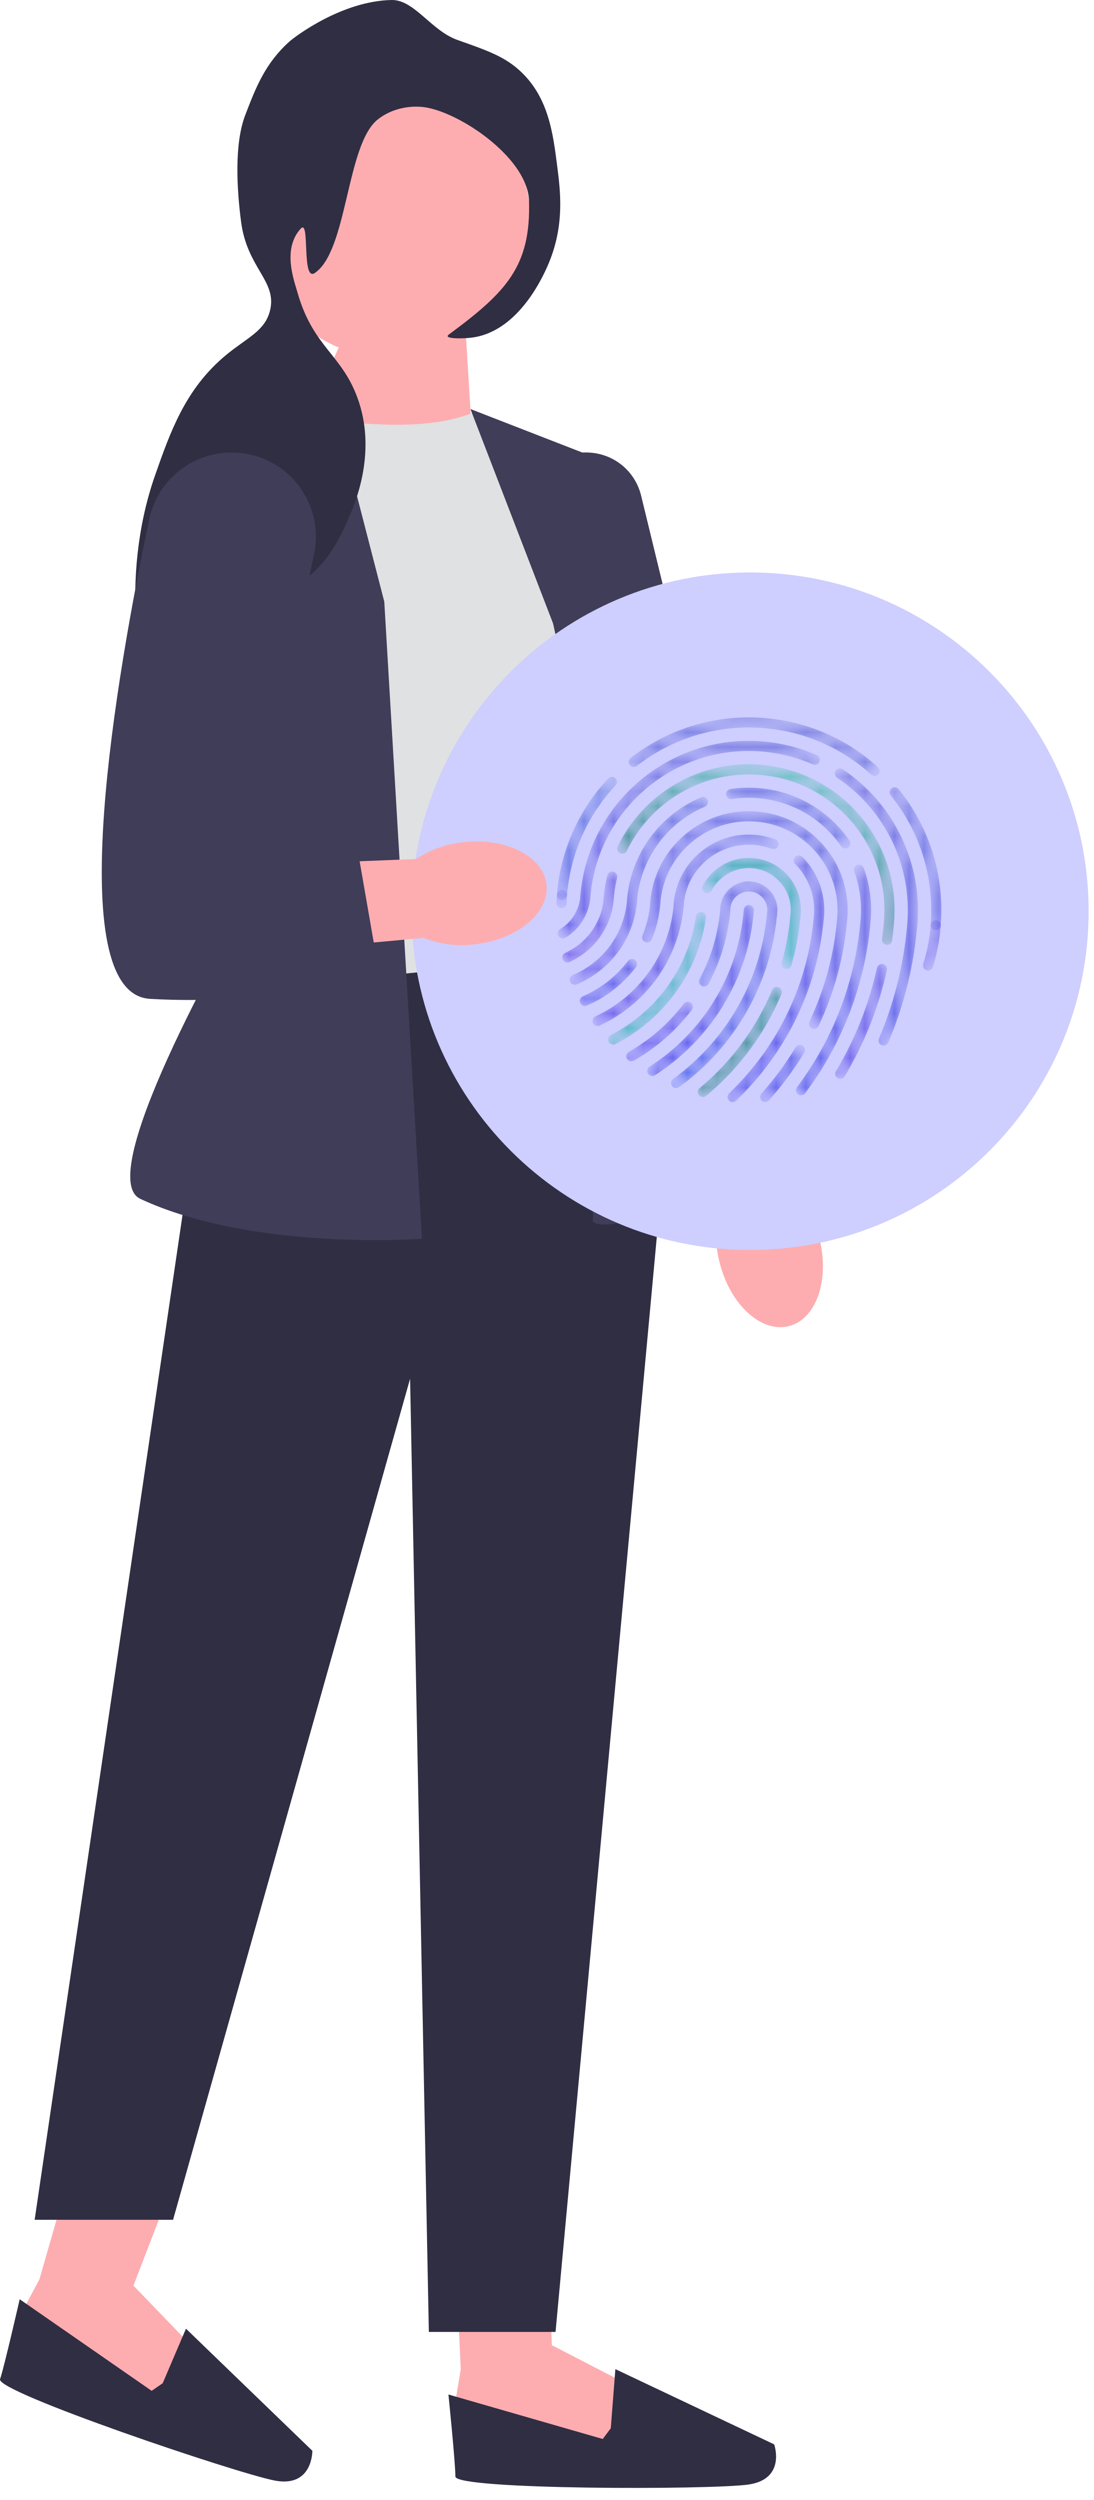 <svg width="74" height="169" viewBox="0 0 74 169" fill="none" xmlns="http://www.w3.org/2000/svg">
<path d="M55.431 83.735C56.135 86.556 55.193 89.203 53.327 89.647C51.462 90.091 49.38 88.165 48.676 85.343C48.379 84.219 48.365 83.041 48.637 81.908L45.811 69.919L51.685 68.721L53.847 80.668C54.622 81.552 55.165 82.603 55.431 83.735Z" fill="#FDADB0"/>
<path d="M30.805 152.293L31.166 160.151L30.804 162.326L32.072 164.863L42.039 165.95L42.582 161.238L37.327 158.52L37.175 154.08L30.805 152.293Z" fill="#FDADB0"/>
<path d="M41.314 164.138L40.77 164.863L30.333 161.856C30.333 161.856 30.804 166.494 30.804 167.4C30.804 168.306 48.019 168.306 50.609 167.944C53.199 167.581 52.367 165.226 52.367 165.226L41.625 160.141L41.314 164.138Z" fill="#2F2E43"/>
<path d="M4.839 146.509L2.667 154.07L1.628 156.014L2.017 158.823L11.112 163.043L13.134 158.753L9.026 154.496L11.603 147.813L4.839 146.509Z" fill="#FDADB0"/>
<path d="M11.005 161.094L10.258 161.607L1.332 155.417C1.332 155.417 0.294 159.962 0.004 160.821C-0.286 161.679 16.023 167.188 18.593 167.674C21.163 168.159 21.129 165.661 21.129 165.661L12.579 157.406L11.005 161.094Z" fill="#2F2E43"/>
<path d="M31.507 22.558L31.888 28.738L20.347 29.323L23.921 21.181L31.507 22.558Z" fill="#FDADB0"/>
<path d="M32.182 27.812C29.089 29.192 24.141 28.815 18.534 27.812L17.658 66.657C17.658 66.657 35.197 70.183 41.227 63.677L38.054 31.939L32.182 27.812Z" fill="#E0E1E2"/>
<path d="M39.323 64.631L14.562 67.078L2.343 150.047H11.706L27.739 93.195L29.008 157.625H37.578L44.877 78.754L39.323 64.631Z" fill="#2F2E43"/>
<path d="M22.055 25.433L13.735 30.356C10.584 32.221 9.098 35.986 10.127 39.5L16.557 61.461C16.557 61.461 6.087 79.448 9.489 81.035C17.134 84.601 28.543 83.733 28.543 83.733L25.993 40.667L22.055 25.433Z" fill="#3F3D58"/>
<path d="M31.821 27.648L41.227 31.303L43.449 58.44L49.671 80.3C39.133 84.147 40.117 82.355 40.117 82.355L38.371 44.633L31.821 27.648Z" fill="#3F3D58"/>
<path d="M45.563 79.84L45.53 79.692L35.915 35.218C35.646 33.975 35.99 32.729 36.857 31.8C37.725 30.871 38.944 30.442 40.203 30.625C41.755 30.851 42.997 31.982 43.368 33.506L53.93 76.92L45.563 79.84Z" fill="#3F3D58"/>
<path d="M26.5 24.201C31.671 24.201 35.862 20.009 35.862 14.838C35.862 9.667 31.671 5.476 26.5 5.476C21.329 5.476 17.137 9.667 17.137 14.838C17.137 20.009 21.329 24.201 26.5 24.201Z" fill="#FDADB0"/>
<path d="M30.954 2.706C33.016 3.431 34.196 3.846 35.277 4.887C37.103 6.646 37.404 8.997 37.684 11.181C37.904 12.89 38.187 15.099 37.186 17.623C36.845 18.484 35.188 22.322 32.018 22.807C31.395 22.902 29.933 22.927 30.355 22.616C34.254 19.738 35.918 18 35.782 13.563C35.697 10.806 31.485 7.829 28.983 7.294C27.93 7.069 26.527 7.275 25.521 8.101C23.419 9.826 23.508 16.963 21.291 18.455C20.38 19.069 20.987 14.75 20.345 15.45C19.077 16.832 19.89 18.948 20.118 19.755C21.199 23.578 23.235 23.952 24.291 27.216C25.43 30.741 23.996 34.059 23.656 34.846C23.065 36.215 22.049 38.564 19.73 39.691C16.786 41.122 14.466 39.259 13.097 40.856C12.332 41.749 12.746 42.695 11.364 45.472C10.913 46.378 10.688 46.831 10.488 46.815C9.543 46.739 8.013 39.176 10.488 32.132C11.526 29.176 12.543 26.28 15.27 24.015C16.712 22.818 17.921 22.387 18.265 20.989C18.757 18.991 16.715 18.139 16.306 14.987C16.026 12.831 15.83 9.749 16.591 7.773C17.309 5.907 17.933 4.287 19.566 2.818C19.958 2.466 23.124 0.068 26.481 0C28.027 -0.031 29.162 2.076 30.954 2.706Z" fill="#2F2E43"/>
<path d="M50.738 84.495C63.385 84.495 73.637 74.242 73.637 61.595C73.637 48.948 63.385 38.695 50.738 38.695C38.09 38.695 27.838 48.948 27.838 61.595C27.838 74.242 38.09 84.495 50.738 84.495Z" fill="#CECEFF"/>
<path d="M31.409 56.924C34.3 56.62 36.79 57.921 36.97 59.83C37.15 61.739 34.952 63.533 32.06 63.837C30.906 63.974 29.738 63.824 28.654 63.397L16.387 64.525L16.019 58.542L28.15 58.065C29.134 57.42 30.251 57.029 31.409 56.924Z" fill="#FDADB0"/>
<path d="M16.464 30.64C13.495 30.222 10.709 32.174 10.092 35.109C7.939 45.346 4.075 67.153 10.143 67.517C18.078 67.993 25.695 66.088 25.695 66.088L23.791 55.139L17.602 54.504L21.242 37.476C21.934 34.242 19.738 31.101 16.464 30.64Z" fill="#3F3D58"/>
<mask id="mask0_111_601" style="mask-type:luminance" maskUnits="userSpaceOnUse" x="37" y="52" width="5" height="9">
<path d="M37.917 60.826C37.764 60.782 37.657 60.635 37.671 60.469C37.791 58.976 38.161 57.532 38.769 56.177C39.358 54.868 40.155 53.671 41.141 52.619C41.27 52.481 41.487 52.474 41.625 52.603C41.763 52.732 41.77 52.949 41.641 53.087C40.707 54.084 39.951 55.218 39.394 56.458C38.818 57.741 38.468 59.109 38.353 60.525C38.338 60.713 38.173 60.854 37.985 60.838C37.961 60.837 37.939 60.832 37.917 60.826Z" fill="white"/>
</mask>
<g mask="url(#mask0_111_601)">
<path d="M37.917 60.826C37.764 60.782 37.657 60.635 37.671 60.469C37.791 58.976 38.161 57.532 38.769 56.177C39.358 54.868 40.155 53.671 41.141 52.619C41.27 52.481 41.487 52.474 41.625 52.603C41.763 52.732 41.77 52.949 41.641 53.087C40.707 54.084 39.951 55.218 39.394 56.458C38.818 57.741 38.468 59.109 38.353 60.525C38.338 60.713 38.173 60.854 37.985 60.838C37.961 60.837 37.939 60.832 37.917 60.826Z" fill="url(#paint0_linear_111_601)"/>
</g>
<mask id="mask1_111_601" style="mask-type:luminance" maskUnits="userSpaceOnUse" x="42" y="48" width="18" height="5">
<path d="M42.774 51.831C42.707 51.811 42.645 51.771 42.599 51.712C42.482 51.563 42.509 51.347 42.659 51.231C45.233 49.229 48.443 48.271 51.697 48.533C54.584 48.766 57.242 49.913 59.384 51.852C59.524 51.979 59.535 52.196 59.408 52.336C59.281 52.476 59.065 52.487 58.925 52.36C56.896 50.524 54.377 49.436 51.642 49.216C48.559 48.967 45.518 49.875 43.079 51.772C42.989 51.842 42.876 51.86 42.774 51.831Z" fill="white"/>
</mask>
<g mask="url(#mask1_111_601)">
<path d="M42.774 51.831C42.707 51.811 42.645 51.771 42.599 51.712C42.482 51.563 42.509 51.347 42.659 51.231C45.233 49.229 48.443 48.271 51.697 48.533C54.584 48.766 57.242 49.913 59.384 51.852C59.524 51.979 59.535 52.196 59.408 52.336C59.281 52.476 59.065 52.487 58.925 52.36C56.896 50.524 54.377 49.436 51.642 49.216C48.559 48.967 45.518 49.875 43.079 51.772C42.989 51.842 42.876 51.86 42.774 51.831Z" fill="url(#paint1_linear_111_601)"/>
</g>
<mask id="mask2_111_601" style="mask-type:luminance" maskUnits="userSpaceOnUse" x="60" y="53" width="4" height="10">
<path d="M63.196 62.867C63.043 62.823 62.936 62.675 62.95 62.51C63.205 59.343 62.247 56.237 60.251 53.767C60.132 53.619 60.155 53.404 60.302 53.285C60.449 53.166 60.664 53.189 60.783 53.336C62.89 55.944 63.902 59.222 63.632 62.565C63.617 62.754 63.452 62.894 63.264 62.879C63.24 62.877 63.218 62.873 63.196 62.867Z" fill="white"/>
</mask>
<g mask="url(#mask2_111_601)">
<path d="M63.196 62.867C63.043 62.823 62.936 62.675 62.95 62.51C63.205 59.343 62.247 56.237 60.251 53.767C60.132 53.619 60.155 53.404 60.302 53.285C60.449 53.166 60.664 53.189 60.783 53.336C62.89 55.944 63.902 59.222 63.632 62.565C63.617 62.754 63.452 62.894 63.264 62.879C63.24 62.877 63.218 62.873 63.196 62.867Z" fill="url(#paint2_linear_111_601)"/>
</g>
<mask id="mask3_111_601" style="mask-type:luminance" maskUnits="userSpaceOnUse" x="62" y="62" width="2" height="4">
<path d="M62.683 65.59C62.681 65.59 62.679 65.589 62.676 65.588C62.496 65.533 62.394 65.341 62.45 65.16C62.714 64.302 62.885 63.409 62.957 62.509C62.972 62.32 63.138 62.18 63.326 62.195C63.515 62.21 63.655 62.375 63.64 62.564C63.563 63.514 63.383 64.455 63.105 65.362C63.05 65.54 62.862 65.642 62.683 65.59Z" fill="white"/>
</mask>
<g mask="url(#mask3_111_601)">
<path d="M62.683 65.59C62.681 65.59 62.679 65.589 62.676 65.588C62.496 65.533 62.394 65.341 62.45 65.16C62.714 64.302 62.885 63.409 62.957 62.509C62.972 62.32 63.138 62.18 63.326 62.195C63.515 62.21 63.655 62.375 63.64 62.564C63.563 63.514 63.383 64.455 63.105 65.362C63.05 65.54 62.862 65.642 62.683 65.59Z" fill="url(#paint3_linear_111_601)"/>
</g>
<mask id="mask4_111_601" style="mask-type:luminance" maskUnits="userSpaceOnUse" x="37" y="60" width="2" height="2">
<path d="M37.892 61.378C37.744 61.335 37.639 61.196 37.645 61.036C37.652 60.843 37.663 60.652 37.678 60.468C37.693 60.279 37.858 60.139 38.047 60.154C38.236 60.169 38.376 60.334 38.361 60.523C38.347 60.697 38.336 60.878 38.329 61.062C38.322 61.251 38.163 61.398 37.974 61.391C37.946 61.39 37.918 61.385 37.892 61.378Z" fill="white"/>
</mask>
<g mask="url(#mask4_111_601)">
<path d="M37.892 61.378C37.744 61.335 37.639 61.196 37.645 61.036C37.652 60.843 37.663 60.652 37.678 60.468C37.693 60.279 37.858 60.139 38.047 60.154C38.236 60.169 38.376 60.334 38.361 60.523C38.347 60.697 38.336 60.878 38.329 61.062C38.322 61.251 38.163 61.398 37.974 61.391C37.946 61.39 37.918 61.385 37.892 61.378Z" fill="url(#paint4_linear_111_601)"/>
</g>
<mask id="mask5_111_601" style="mask-type:luminance" maskUnits="userSpaceOnUse" x="43" y="61" width="8" height="12">
<path d="M44.029 72.719C43.952 72.697 43.882 72.648 43.835 72.575C43.733 72.416 43.779 72.204 43.938 72.102C45.707 70.967 47.221 69.422 48.315 67.636C49.462 65.762 50.133 63.694 50.311 61.489C50.326 61.3 50.491 61.16 50.68 61.175C50.868 61.19 51.009 61.355 50.994 61.544C50.807 63.857 50.103 66.027 48.899 67.993C47.751 69.868 46.164 71.488 44.308 72.678C44.222 72.734 44.12 72.746 44.029 72.719Z" fill="white"/>
</mask>
<g mask="url(#mask5_111_601)">
<path d="M44.029 72.719C43.952 72.697 43.882 72.648 43.835 72.575C43.733 72.416 43.779 72.204 43.938 72.102C45.707 70.967 47.221 69.422 48.315 67.636C49.462 65.762 50.133 63.694 50.311 61.489C50.326 61.3 50.491 61.16 50.68 61.175C50.868 61.19 51.009 61.355 50.994 61.544C50.807 63.857 50.103 66.027 48.899 67.993C47.751 69.868 46.164 71.488 44.308 72.678C44.222 72.734 44.12 72.746 44.029 72.719Z" fill="url(#paint5_linear_111_601)"/>
</g>
<mask id="mask6_111_601" style="mask-type:luminance" maskUnits="userSpaceOnUse" x="42" y="67" width="5" height="5">
<path d="M42.609 71.727C42.526 71.704 42.452 71.649 42.406 71.568C42.312 71.403 42.37 71.194 42.534 71.101C43.987 70.272 45.238 69.177 46.252 67.847C46.367 67.697 46.582 67.668 46.732 67.783C46.882 67.897 46.911 68.112 46.797 68.263C45.727 69.666 44.407 70.821 42.873 71.695C42.79 71.743 42.695 71.752 42.609 71.727Z" fill="white"/>
</mask>
<g mask="url(#mask6_111_601)">
<path d="M42.609 71.727C42.526 71.704 42.452 71.649 42.406 71.568C42.312 71.403 42.37 71.194 42.534 71.101C43.987 70.272 45.238 69.177 46.252 67.847C46.367 67.697 46.582 67.668 46.732 67.783C46.882 67.897 46.911 68.112 46.797 68.263C45.727 69.666 44.407 70.821 42.873 71.695C42.79 71.743 42.695 71.752 42.609 71.727Z" fill="url(#paint6_linear_111_601)"/>
</g>
<mask id="mask7_111_601" style="mask-type:luminance" maskUnits="userSpaceOnUse" x="45" y="59" width="8" height="15">
<path d="M45.641 73.536C45.57 73.515 45.505 73.472 45.459 73.408C45.348 73.255 45.382 73.04 45.535 72.929C49.211 70.26 51.528 66.136 51.892 61.614L51.901 61.498C51.898 61.206 51.794 60.928 51.603 60.703C51.386 60.448 51.083 60.293 50.751 60.267C50.12 60.216 49.56 60.643 49.428 61.244L49.414 61.414C49.269 63.212 48.768 64.924 47.926 66.502C47.837 66.669 47.629 66.732 47.462 66.643C47.295 66.554 47.232 66.346 47.322 66.18C48.067 64.783 48.53 63.275 48.7 61.694L48.693 61.693L48.72 61.358C48.806 60.294 49.742 59.498 50.805 59.584C51.321 59.625 51.789 59.865 52.124 60.259C52.459 60.653 52.621 61.154 52.58 61.669L52.555 61.973L52.547 61.973C52.09 66.575 49.693 70.757 45.937 73.484C45.848 73.548 45.739 73.564 45.641 73.536Z" fill="white"/>
</mask>
<g mask="url(#mask7_111_601)">
<path d="M45.641 73.536C45.57 73.515 45.505 73.472 45.459 73.408C45.348 73.255 45.382 73.04 45.535 72.929C49.211 70.26 51.528 66.136 51.892 61.614L51.901 61.498C51.898 61.206 51.794 60.928 51.603 60.703C51.386 60.448 51.083 60.293 50.751 60.267C50.12 60.216 49.56 60.643 49.428 61.244L49.414 61.414C49.269 63.212 48.768 64.924 47.926 66.502C47.837 66.669 47.629 66.732 47.462 66.643C47.295 66.554 47.232 66.346 47.322 66.18C48.067 64.783 48.53 63.275 48.7 61.694L48.693 61.693L48.72 61.358C48.806 60.294 49.742 59.498 50.805 59.584C51.321 59.625 51.789 59.865 52.124 60.259C52.459 60.653 52.621 61.154 52.58 61.669L52.555 61.973L52.547 61.973C52.09 66.575 49.693 70.757 45.937 73.484C45.848 73.548 45.739 73.564 45.641 73.536Z" fill="url(#paint7_linear_111_601)"/>
</g>
<mask id="mask8_111_601" style="mask-type:luminance" maskUnits="userSpaceOnUse" x="41" y="61" width="7" height="10">
<path d="M41.379 70.596C41.291 70.571 41.213 70.511 41.168 70.423C41.082 70.255 41.149 70.049 41.317 69.962C44.422 68.375 46.575 65.374 47.076 61.936C47.103 61.748 47.277 61.619 47.464 61.646C47.651 61.673 47.781 61.847 47.754 62.034C47.22 65.692 44.931 68.884 41.629 70.572C41.548 70.613 41.459 70.62 41.379 70.596Z" fill="white"/>
</mask>
<g mask="url(#mask8_111_601)">
<path d="M41.379 70.596C41.291 70.571 41.213 70.511 41.168 70.423C41.082 70.255 41.149 70.049 41.317 69.962C44.422 68.375 46.575 65.374 47.076 61.936C47.103 61.748 47.277 61.619 47.464 61.646C47.651 61.673 47.781 61.847 47.754 62.034C47.22 65.692 44.931 68.884 41.629 70.572C41.548 70.613 41.459 70.62 41.379 70.596Z" fill="url(#paint8_linear_111_601)"/>
</g>
<mask id="mask9_111_601" style="mask-type:luminance" maskUnits="userSpaceOnUse" x="47" y="57" width="8" height="9">
<path d="M53.112 65.478C52.931 65.426 52.826 65.237 52.877 65.055C53.182 63.981 53.383 62.866 53.474 61.741L53.485 61.606C53.509 60.899 53.272 60.218 52.811 59.676C52.32 59.099 51.634 58.748 50.88 58.687C49.747 58.596 48.672 59.187 48.142 60.192C48.054 60.359 47.847 60.423 47.68 60.335C47.513 60.247 47.449 60.04 47.537 59.872C48.195 58.624 49.528 57.891 50.935 58.005C51.872 58.08 52.723 58.516 53.333 59.232C53.942 59.948 54.236 60.859 54.16 61.796L54.137 62.075L54.132 62.076C54.028 63.151 53.828 64.214 53.536 65.242C53.484 65.424 53.295 65.529 53.113 65.478C53.113 65.478 53.112 65.478 53.112 65.478Z" fill="white"/>
</mask>
<g mask="url(#mask9_111_601)">
<path d="M53.112 65.478C52.931 65.426 52.826 65.237 52.877 65.055C53.182 63.981 53.383 62.866 53.474 61.741L53.485 61.606C53.509 60.899 53.272 60.218 52.811 59.676C52.32 59.099 51.634 58.748 50.88 58.687C49.747 58.596 48.672 59.187 48.142 60.192C48.054 60.359 47.847 60.423 47.68 60.335C47.513 60.247 47.449 60.04 47.537 59.872C48.195 58.624 49.528 57.891 50.935 58.005C51.872 58.08 52.723 58.516 53.333 59.232C53.942 59.948 54.236 60.859 54.16 61.796L54.137 62.075L54.132 62.076C54.028 63.151 53.828 64.214 53.536 65.242C53.484 65.424 53.295 65.529 53.113 65.478C53.113 65.478 53.112 65.478 53.112 65.478Z" fill="url(#paint9_linear_111_601)"/>
</g>
<mask id="mask10_111_601" style="mask-type:luminance" maskUnits="userSpaceOnUse" x="47" y="66" width="6" height="9">
<path d="M47.45 74.14C47.386 74.122 47.327 74.085 47.281 74.029C47.16 73.884 47.181 73.668 47.327 73.547C49.473 71.771 51.168 69.479 52.228 66.921C52.301 66.747 52.501 66.664 52.676 66.736C52.85 66.809 52.933 67.009 52.861 67.184C51.758 69.844 49.995 72.227 47.763 74.075C47.673 74.15 47.555 74.17 47.45 74.14Z" fill="white"/>
</mask>
<g mask="url(#mask10_111_601)">
<path d="M47.45 74.14C47.386 74.122 47.327 74.085 47.281 74.029C47.16 73.884 47.181 73.668 47.327 73.547C49.473 71.771 51.168 69.479 52.228 66.921C52.301 66.747 52.501 66.664 52.676 66.736C52.85 66.809 52.933 67.009 52.861 67.184C51.758 69.844 49.995 72.227 47.763 74.075C47.673 74.15 47.555 74.17 47.45 74.14Z" fill="url(#paint10_linear_111_601)"/>
</g>
<mask id="mask11_111_601" style="mask-type:luminance" maskUnits="userSpaceOnUse" x="40" y="56" width="13" height="14">
<path d="M40.329 69.341C40.237 69.314 40.156 69.249 40.112 69.156C40.033 68.984 40.108 68.78 40.279 68.701C41.729 68.028 42.986 66.983 43.912 65.68C44.802 64.428 45.362 62.968 45.541 61.437L45.538 61.437L45.565 61.106C45.674 59.747 46.306 58.512 47.345 57.628C48.383 56.745 49.703 56.319 51.062 56.428C51.535 56.467 51.998 56.569 52.439 56.733C52.616 56.8 52.706 56.997 52.64 57.174C52.574 57.351 52.377 57.441 52.2 57.375C51.818 57.233 51.417 57.144 51.007 57.111C49.831 57.016 48.687 57.385 47.788 58.15C46.962 58.853 46.432 59.815 46.279 60.88L46.256 61.162C46.113 62.935 45.496 64.634 44.471 66.077C43.475 67.477 42.125 68.599 40.567 69.322C40.489 69.358 40.405 69.362 40.329 69.341Z" fill="white"/>
</mask>
<g mask="url(#mask11_111_601)">
<path d="M40.329 69.341C40.237 69.314 40.156 69.249 40.112 69.156C40.033 68.984 40.108 68.78 40.279 68.701C41.729 68.028 42.986 66.983 43.912 65.68C44.802 64.428 45.362 62.968 45.541 61.437L45.538 61.437L45.565 61.106C45.674 59.747 46.306 58.512 47.345 57.628C48.383 56.745 49.703 56.319 51.062 56.428C51.535 56.467 51.998 56.569 52.439 56.733C52.616 56.8 52.706 56.997 52.64 57.174C52.574 57.351 52.377 57.441 52.2 57.375C51.818 57.233 51.417 57.144 51.007 57.111C49.831 57.016 48.687 57.385 47.788 58.15C46.962 58.853 46.432 59.815 46.279 60.88L46.256 61.162C46.113 62.935 45.496 64.634 44.471 66.077C43.475 67.477 42.125 68.599 40.567 69.322C40.489 69.358 40.405 69.362 40.329 69.341Z" fill="url(#paint11_linear_111_601)"/>
</g>
<mask id="mask12_111_601" style="mask-type:luminance" maskUnits="userSpaceOnUse" x="49" y="57" width="7" height="18">
<path d="M49.458 74.48C49.402 74.464 49.349 74.433 49.305 74.387C49.175 74.25 49.18 74.034 49.317 73.903C52.648 70.732 54.685 66.46 55.055 61.874L55.067 61.723C55.124 60.486 54.661 59.282 53.784 58.4C53.651 58.266 53.651 58.049 53.785 57.916C53.919 57.783 54.136 57.783 54.27 57.917C55.324 58.977 55.86 60.439 55.74 61.929L55.716 62.224L55.711 62.225C55.266 66.867 53.17 71.18 49.789 74.399C49.698 74.486 49.571 74.513 49.458 74.48Z" fill="white"/>
</mask>
<g mask="url(#mask12_111_601)">
<path d="M49.458 74.48C49.402 74.464 49.349 74.433 49.305 74.387C49.175 74.25 49.18 74.034 49.317 73.903C52.648 70.732 54.685 66.46 55.055 61.874L55.067 61.723C55.124 60.486 54.661 59.282 53.784 58.4C53.651 58.266 53.651 58.049 53.785 57.916C53.919 57.783 54.136 57.783 54.27 57.917C55.324 58.977 55.86 60.439 55.74 61.929L55.716 62.224L55.711 62.225C55.266 66.867 53.17 71.18 49.789 74.399C49.698 74.486 49.571 74.513 49.458 74.48Z" fill="url(#paint12_linear_111_601)"/>
</g>
<mask id="mask13_111_601" style="mask-type:luminance" maskUnits="userSpaceOnUse" x="39" y="64" width="5" height="5">
<path d="M39.464 67.988C39.369 67.961 39.286 67.892 39.244 67.794C39.169 67.621 39.249 67.419 39.423 67.344C40.627 66.826 41.683 65.999 42.477 64.955C42.591 64.804 42.806 64.775 42.957 64.889C43.107 65.004 43.137 65.219 43.022 65.369C42.157 66.507 41.006 67.408 39.694 67.973C39.619 68.006 39.538 68.009 39.464 67.988Z" fill="white"/>
</mask>
<g mask="url(#mask13_111_601)">
<path d="M39.464 67.988C39.369 67.961 39.286 67.892 39.244 67.794C39.169 67.621 39.249 67.419 39.423 67.344C40.627 66.826 41.683 65.999 42.477 64.955C42.591 64.804 42.806 64.775 42.957 64.889C43.107 65.004 43.137 65.219 43.022 65.369C42.157 66.507 41.006 67.408 39.694 67.973C39.619 68.006 39.538 68.009 39.464 67.988Z" fill="url(#paint13_linear_111_601)"/>
</g>
<mask id="mask14_111_601" style="mask-type:luminance" maskUnits="userSpaceOnUse" x="43" y="54" width="15" height="16">
<path d="M54.966 69.531C54.949 69.526 54.931 69.519 54.914 69.511C54.743 69.43 54.67 69.226 54.751 69.055C55.8 66.841 56.433 64.469 56.632 62.004L56.639 61.91C56.742 60.345 56.24 58.829 55.221 57.632C54.182 56.41 52.73 55.667 51.132 55.538C49.534 55.41 47.981 55.911 46.76 56.95C45.617 57.922 44.893 59.255 44.699 60.732L44.674 61.04C44.605 61.889 44.41 62.714 44.093 63.493C44.021 63.668 43.822 63.752 43.647 63.681C43.471 63.61 43.387 63.41 43.458 63.235C43.706 62.625 43.873 61.984 43.956 61.325L43.983 60.985C44.127 59.204 44.955 57.586 46.316 56.428C47.676 55.27 49.406 54.712 51.187 54.856C52.968 54.999 54.586 55.827 55.743 57.188C56.901 58.548 57.459 60.278 57.315 62.059L57.302 62.221L57.301 62.222C57.081 64.711 56.431 67.108 55.37 69.348C55.297 69.502 55.124 69.576 54.966 69.531Z" fill="white"/>
</mask>
<g mask="url(#mask14_111_601)">
<path d="M54.966 69.531C54.949 69.526 54.931 69.519 54.914 69.511C54.743 69.43 54.67 69.226 54.751 69.055C55.8 66.841 56.433 64.469 56.632 62.004L56.639 61.91C56.742 60.345 56.24 58.829 55.221 57.632C54.182 56.41 52.73 55.667 51.132 55.538C49.534 55.41 47.981 55.911 46.76 56.95C45.617 57.922 44.893 59.255 44.699 60.732L44.674 61.04C44.605 61.889 44.41 62.714 44.093 63.493C44.021 63.668 43.822 63.752 43.647 63.681C43.471 63.61 43.387 63.41 43.458 63.235C43.706 62.625 43.873 61.984 43.956 61.325L43.983 60.985C44.127 59.204 44.955 57.586 46.316 56.428C47.676 55.27 49.406 54.712 51.187 54.856C52.968 54.999 54.586 55.827 55.743 57.188C56.901 58.548 57.459 60.278 57.315 62.059L57.302 62.221L57.301 62.222C57.081 64.711 56.431 67.108 55.37 69.348C55.297 69.502 55.124 69.576 54.966 69.531Z" fill="url(#paint14_linear_111_601)"/>
</g>
<mask id="mask15_111_601" style="mask-type:luminance" maskUnits="userSpaceOnUse" x="51" y="70" width="4" height="5">
<path d="M51.664 74.475C51.615 74.461 51.569 74.436 51.529 74.401C51.389 74.274 51.377 74.058 51.504 73.917C52.371 72.953 53.148 71.903 53.813 70.796C53.91 70.634 54.121 70.582 54.283 70.679C54.445 70.776 54.498 70.987 54.4 71.149C53.713 72.293 52.91 73.379 52.013 74.375C51.922 74.476 51.786 74.51 51.664 74.475Z" fill="white"/>
</mask>
<g mask="url(#mask15_111_601)">
<path d="M51.664 74.475C51.615 74.461 51.569 74.436 51.529 74.401C51.389 74.274 51.377 74.058 51.504 73.917C52.371 72.953 53.148 71.903 53.813 70.796C53.91 70.634 54.121 70.582 54.283 70.679C54.445 70.776 54.498 70.987 54.4 71.149C53.713 72.293 52.91 73.379 52.013 74.375C51.922 74.476 51.786 74.51 51.664 74.475Z" fill="url(#paint15_linear_111_601)"/>
</g>
<mask id="mask16_111_601" style="mask-type:luminance" maskUnits="userSpaceOnUse" x="53" y="58" width="6" height="17">
<path d="M54.09 74.023C54.05 74.011 54.013 73.993 53.978 73.967C53.827 73.853 53.797 73.639 53.91 73.488C56.376 70.21 57.86 66.312 58.207 62.21L58.214 62.122C58.302 61.021 58.157 59.941 57.781 58.913C57.716 58.735 57.808 58.538 57.985 58.473C58.163 58.408 58.36 58.5 58.425 58.678C58.818 59.755 58.98 60.883 58.907 62.033L58.908 62.034L58.897 62.177C58.553 66.441 57.018 70.494 54.458 73.899C54.37 74.016 54.222 74.061 54.09 74.023Z" fill="white"/>
</mask>
<g mask="url(#mask16_111_601)">
<path d="M54.09 74.023C54.05 74.011 54.013 73.993 53.978 73.967C53.827 73.853 53.797 73.639 53.91 73.488C56.376 70.21 57.86 66.312 58.207 62.21L58.214 62.122C58.302 61.021 58.157 59.941 57.781 58.913C57.716 58.735 57.808 58.538 57.985 58.473C58.163 58.408 58.36 58.5 58.425 58.678C58.818 59.755 58.98 60.883 58.907 62.033L58.908 62.034L58.897 62.177C58.553 66.441 57.018 70.494 54.458 73.899C54.37 74.016 54.222 74.061 54.09 74.023Z" fill="url(#paint16_linear_111_601)"/>
</g>
<mask id="mask17_111_601" style="mask-type:luminance" maskUnits="userSpaceOnUse" x="49" y="53" width="9" height="5">
<path d="M57.081 57.336C57.007 57.315 56.941 57.27 56.894 57.202C55.592 55.321 53.539 54.136 51.261 53.952C50.675 53.905 50.085 53.925 49.509 54.013C49.322 54.041 49.147 53.912 49.119 53.725C49.091 53.538 49.219 53.364 49.406 53.336C50.035 53.24 50.677 53.218 51.316 53.27C53.8 53.47 56.038 54.761 57.457 56.812C57.565 56.968 57.526 57.181 57.37 57.289C57.282 57.349 57.176 57.364 57.081 57.336Z" fill="white"/>
</mask>
<g mask="url(#mask17_111_601)">
<path d="M57.081 57.336C57.007 57.315 56.941 57.27 56.894 57.202C55.592 55.321 53.539 54.136 51.261 53.952C50.675 53.905 50.085 53.925 49.509 54.013C49.322 54.041 49.147 53.912 49.119 53.725C49.091 53.538 49.219 53.364 49.406 53.336C50.035 53.24 50.677 53.218 51.316 53.27C53.8 53.47 56.038 54.761 57.457 56.812C57.565 56.968 57.526 57.181 57.37 57.289C57.282 57.349 57.176 57.364 57.081 57.336Z" fill="url(#paint17_linear_111_601)"/>
</g>
<mask id="mask18_111_601" style="mask-type:luminance" maskUnits="userSpaceOnUse" x="38" y="53" width="10" height="14">
<path d="M38.782 66.552C38.685 66.524 38.602 66.454 38.56 66.355C38.487 66.18 38.569 65.98 38.743 65.907C40.741 65.068 42.116 63.249 42.384 61.119L42.406 60.847C42.654 57.771 44.574 55.108 47.415 53.897C47.589 53.823 47.79 53.904 47.864 54.078C47.938 54.252 47.858 54.453 47.684 54.527C45.171 55.598 43.445 57.905 43.12 60.597L43.095 60.902C42.893 63.405 41.328 65.565 39.008 66.538C38.934 66.57 38.854 66.572 38.782 66.552Z" fill="white"/>
</mask>
<g mask="url(#mask18_111_601)">
<path d="M38.782 66.552C38.685 66.524 38.602 66.454 38.56 66.355C38.487 66.18 38.569 65.98 38.743 65.907C40.741 65.068 42.116 63.249 42.384 61.119L42.406 60.847C42.654 57.771 44.574 55.108 47.415 53.897C47.589 53.823 47.79 53.904 47.864 54.078C47.938 54.252 47.858 54.453 47.684 54.527C45.171 55.598 43.445 57.905 43.12 60.597L43.095 60.902C42.893 63.405 41.328 65.565 39.008 66.538C38.934 66.57 38.854 66.572 38.782 66.552Z" fill="url(#paint18_linear_111_601)"/>
</g>
<mask id="mask19_111_601" style="mask-type:luminance" maskUnits="userSpaceOnUse" x="38" y="58" width="4" height="8">
<path d="M38.285 65.045C38.191 65.018 38.11 64.952 38.067 64.856C37.989 64.684 38.066 64.481 38.238 64.403C39.646 63.769 40.617 62.45 40.812 60.93L40.829 60.724C40.87 60.205 40.954 59.684 41.077 59.175C41.122 58.991 41.307 58.879 41.491 58.923C41.674 58.968 41.787 59.153 41.743 59.337C41.652 59.712 41.584 60.094 41.541 60.477L41.516 60.779C41.367 62.634 40.218 64.262 38.52 65.028C38.443 65.062 38.36 65.066 38.285 65.045Z" fill="white"/>
</mask>
<g mask="url(#mask19_111_601)">
<path d="M38.285 65.045C38.191 65.018 38.11 64.952 38.067 64.856C37.989 64.684 38.066 64.481 38.238 64.403C39.646 63.769 40.617 62.45 40.812 60.93L40.829 60.724C40.87 60.205 40.954 59.684 41.077 59.175C41.122 58.991 41.307 58.879 41.491 58.923C41.674 58.968 41.787 59.153 41.743 59.337C41.652 59.712 41.584 60.094 41.541 60.477L41.516 60.779C41.367 62.634 40.218 64.262 38.52 65.028C38.443 65.062 38.36 65.066 38.285 65.045Z" fill="url(#paint19_linear_111_601)"/>
</g>
<mask id="mask20_111_601" style="mask-type:luminance" maskUnits="userSpaceOnUse" x="41" y="51" width="20" height="13">
<path d="M59.908 63.855C59.747 63.809 59.641 63.652 59.663 63.481C59.71 63.128 59.749 62.773 59.78 62.422L59.792 62.255C59.989 59.813 59.223 57.441 57.636 55.575C56.049 53.71 53.83 52.574 51.388 52.377C49.51 52.226 47.66 52.646 46.038 53.591C44.453 54.516 43.194 55.873 42.397 57.518C42.314 57.688 42.109 57.759 41.939 57.677C41.769 57.594 41.698 57.389 41.78 57.219C42.637 55.452 43.99 53.993 45.693 52.999C47.436 51.983 49.425 51.532 51.443 51.694C54.067 51.906 56.452 53.127 58.158 55.132C59.809 57.072 60.633 59.523 60.492 62.058L60.495 62.059L60.477 62.311C60.443 62.727 60.398 63.151 60.342 63.571C60.317 63.759 60.145 63.891 59.958 63.866C59.941 63.864 59.924 63.86 59.908 63.855Z" fill="white"/>
</mask>
<g mask="url(#mask20_111_601)">
<path d="M59.908 63.855C59.747 63.809 59.641 63.652 59.663 63.481C59.71 63.128 59.749 62.773 59.78 62.422L59.792 62.255C59.989 59.813 59.223 57.441 57.636 55.575C56.049 53.71 53.83 52.574 51.388 52.377C49.51 52.226 47.66 52.646 46.038 53.591C44.453 54.516 43.194 55.873 42.397 57.518C42.314 57.688 42.109 57.759 41.939 57.677C41.769 57.594 41.698 57.389 41.78 57.219C42.637 55.452 43.99 53.993 45.693 52.999C47.436 51.983 49.425 51.532 51.443 51.694C54.067 51.906 56.452 53.127 58.158 55.132C59.809 57.072 60.633 59.523 60.492 62.058L60.495 62.059L60.477 62.311C60.443 62.727 60.398 63.151 60.342 63.571C60.317 63.759 60.145 63.891 59.958 63.866C59.941 63.864 59.924 63.86 59.908 63.855Z" fill="url(#paint20_linear_111_601)"/>
</g>
<mask id="mask21_111_601" style="mask-type:luminance" maskUnits="userSpaceOnUse" x="56" y="65" width="4" height="8">
<path d="M56.745 72.913C56.717 72.905 56.689 72.893 56.663 72.877C56.501 72.78 56.448 72.57 56.545 72.407C57.843 70.242 58.776 67.894 59.319 65.427C59.359 65.242 59.542 65.126 59.727 65.166C59.912 65.206 60.028 65.389 59.988 65.574C59.429 68.113 58.469 70.531 57.133 72.76C57.051 72.896 56.89 72.955 56.745 72.913Z" fill="white"/>
</mask>
<g mask="url(#mask21_111_601)">
<path d="M56.745 72.913C56.717 72.905 56.689 72.893 56.663 72.877C56.501 72.78 56.448 72.57 56.545 72.407C57.843 70.242 58.776 67.894 59.319 65.427C59.359 65.242 59.542 65.126 59.727 65.166C59.912 65.206 60.028 65.389 59.988 65.574C59.429 68.113 58.469 70.531 57.133 72.76C57.051 72.896 56.89 72.955 56.745 72.913Z" fill="url(#paint21_linear_111_601)"/>
</g>
<mask id="mask22_111_601" style="mask-type:luminance" maskUnits="userSpaceOnUse" x="37" y="50" width="19" height="14">
<path d="M37.972 63.423C37.892 63.401 37.82 63.349 37.773 63.272C37.676 63.11 37.727 62.899 37.889 62.801C38.636 62.35 39.135 61.578 39.241 60.719L39.249 60.599C39.495 57.553 40.911 54.786 43.239 52.806C45.566 50.826 48.525 49.871 51.571 50.116C52.85 50.219 54.089 50.531 55.252 51.042C55.425 51.118 55.504 51.32 55.428 51.493C55.352 51.666 55.149 51.745 54.977 51.669C53.883 51.188 52.719 50.896 51.516 50.799C48.652 50.568 45.87 51.466 43.682 53.327C41.544 55.147 40.223 57.674 39.949 60.46L39.936 60.655C39.845 61.78 39.212 62.802 38.244 63.388C38.159 63.439 38.06 63.449 37.972 63.423Z" fill="white"/>
</mask>
<g mask="url(#mask22_111_601)">
<path d="M37.972 63.423C37.892 63.401 37.82 63.349 37.773 63.272C37.676 63.11 37.727 62.899 37.889 62.801C38.636 62.35 39.135 61.578 39.241 60.719L39.249 60.599C39.495 57.553 40.911 54.786 43.239 52.806C45.566 50.826 48.525 49.871 51.571 50.116C52.85 50.219 54.089 50.531 55.252 51.042C55.425 51.118 55.504 51.32 55.428 51.493C55.352 51.666 55.149 51.745 54.977 51.669C53.883 51.188 52.719 50.896 51.516 50.799C48.652 50.568 45.87 51.466 43.682 53.327C41.544 55.147 40.223 57.674 39.949 60.46L39.936 60.655C39.845 61.78 39.212 62.802 38.244 63.388C38.159 63.439 38.06 63.449 37.972 63.423Z" fill="url(#paint22_linear_111_601)"/>
</g>
<mask id="mask23_111_601" style="mask-type:luminance" maskUnits="userSpaceOnUse" x="56" y="51" width="7" height="20">
<path d="M59.673 70.663C59.659 70.659 59.646 70.654 59.632 70.648C59.458 70.574 59.378 70.373 59.452 70.199C60.48 67.788 61.12 65.234 61.355 62.605L61.371 62.381C61.684 58.499 59.866 54.74 56.625 52.571C56.468 52.466 56.426 52.253 56.531 52.096C56.636 51.939 56.849 51.897 57.006 52.002C60.362 54.247 62.284 58.097 62.076 62.109L62.08 62.11L62.057 62.437C61.833 65.219 61.168 67.921 60.082 70.468C60.013 70.628 59.836 70.71 59.673 70.663Z" fill="white"/>
</mask>
<g mask="url(#mask23_111_601)">
<path d="M59.673 70.663C59.659 70.659 59.646 70.654 59.632 70.648C59.458 70.574 59.378 70.373 59.452 70.199C60.48 67.788 61.12 65.234 61.355 62.605L61.371 62.381C61.684 58.499 59.866 54.74 56.625 52.571C56.468 52.466 56.426 52.253 56.531 52.096C56.636 51.939 56.849 51.897 57.006 52.002C60.362 54.247 62.284 58.097 62.076 62.109L62.08 62.11L62.057 62.437C61.833 65.219 61.168 67.921 60.082 70.468C60.013 70.628 59.836 70.71 59.673 70.663Z" fill="url(#paint23_linear_111_601)"/>
</g>
<defs>
<linearGradient id="paint0_linear_111_601" x1="42.73" y1="45.661" x2="35.14" y2="72.117" gradientUnits="userSpaceOnUse">
<stop stop-color="#688ED9"/>
<stop offset="1" stop-color="#3834EB"/>
</linearGradient>
<linearGradient id="paint1_linear_111_601" x1="52.011" y1="48.322" x2="44.42" y2="74.778" gradientUnits="userSpaceOnUse">
<stop stop-color="#686DD9"/>
<stop offset="1" stop-color="#3446EB"/>
</linearGradient>
<linearGradient id="paint2_linear_111_601" x1="63.728" y1="51.688" x2="56.137" y2="78.144" gradientUnits="userSpaceOnUse">
<stop stop-color="#686DD9"/>
<stop offset="1" stop-color="#343BEB"/>
</linearGradient>
<linearGradient id="paint3_linear_111_601" x1="66.329" y1="52.432" x2="58.738" y2="78.888" gradientUnits="userSpaceOnUse">
<stop stop-color="#6A68D9"/>
<stop offset="1" stop-color="#4E34EB"/>
</linearGradient>
<linearGradient id="paint4_linear_111_601" x1="42.369" y1="45.555" x2="34.779" y2="72.011" gradientUnits="userSpaceOnUse">
<stop stop-color="#687AD9"/>
<stop offset="1" stop-color="#4334EB"/>
</linearGradient>
<linearGradient id="paint5_linear_111_601" x1="52.816" y1="48.555" x2="45.225" y2="75.011" gradientUnits="userSpaceOnUse">
<stop stop-color="#6A68D9"/>
<stop offset="1" stop-color="#3834EB"/>
</linearGradient>
<linearGradient id="paint6_linear_111_601" x1="50.85" y1="47.99" x2="43.26" y2="74.446" gradientUnits="userSpaceOnUse">
<stop stop-color="#7168D9"/>
<stop offset="1" stop-color="#4334EB"/>
</linearGradient>
<linearGradient id="paint7_linear_111_601" x1="54.383" y1="49.003" x2="46.793" y2="75.459" gradientUnits="userSpaceOnUse">
<stop stop-color="#7F68D9"/>
<stop offset="1" stop-color="#3451EB"/>
</linearGradient>
<linearGradient id="paint8_linear_111_601" x1="49.785" y1="47.689" x2="42.195" y2="74.145" gradientUnits="userSpaceOnUse">
<stop stop-color="#38B5B5" stop-opacity="0.52"/>
<stop offset="1" stop-color="#1DADAD"/>
</linearGradient>
<linearGradient id="paint9_linear_111_601" x1="54.419" y1="49.012" x2="46.828" y2="75.468" gradientUnits="userSpaceOnUse">
<stop stop-color="#158C8C"/>
<stop offset="1" stop-color="#4BDCDC"/>
</linearGradient>
<linearGradient id="paint10_linear_111_601" x1="56.055" y1="49.484" x2="48.465" y2="75.94" gradientUnits="userSpaceOnUse">
<stop stop-color="#34AEAE"/>
<stop offset="1" stop-color="#207D7B"/>
</linearGradient>
<linearGradient id="paint11_linear_111_601" x1="50.699" y1="47.947" x2="43.109" y2="74.403" gradientUnits="userSpaceOnUse">
<stop stop-color="#687AD9"/>
<stop offset="1" stop-color="#4E34EB"/>
</linearGradient>
<linearGradient id="paint12_linear_111_601" x1="57.79" y1="49.984" x2="50.199" y2="76.44" gradientUnits="userSpaceOnUse">
<stop stop-color="#6A68D9"/>
<stop offset="1" stop-color="#3834EB"/>
</linearGradient>
<linearGradient id="paint13_linear_111_601" x1="46.775" y1="46.82" x2="39.184" y2="73.276" gradientUnits="userSpaceOnUse">
<stop stop-color="#7868D9"/>
<stop offset="1" stop-color="#343BEB"/>
</linearGradient>
<linearGradient id="paint14_linear_111_601" x1="54.386" y1="49.012" x2="46.795" y2="75.468" gradientUnits="userSpaceOnUse">
<stop stop-color="#6873D9"/>
<stop offset="1" stop-color="#4334EB"/>
</linearGradient>
<linearGradient id="paint15_linear_111_601" x1="59.288" y1="50.409" x2="51.697" y2="76.865" gradientUnits="userSpaceOnUse">
<stop stop-color="#687AD9"/>
<stop offset="1" stop-color="#3834EB"/>
</linearGradient>
<linearGradient id="paint16_linear_111_601" x1="61.282" y1="50.98" x2="53.691" y2="77.436" gradientUnits="userSpaceOnUse">
<stop stop-color="#7168D9"/>
<stop offset="1" stop-color="#343BEB"/>
</linearGradient>
<linearGradient id="paint17_linear_111_601" x1="55.078" y1="49.202" x2="47.487" y2="75.658" gradientUnits="userSpaceOnUse">
<stop stop-color="#686DD9"/>
<stop offset="1" stop-color="#3446EB"/>
</linearGradient>
<linearGradient id="paint18_linear_111_601" x1="47.036" y1="46.892" x2="39.445" y2="73.348" gradientUnits="userSpaceOnUse">
<stop stop-color="#6881D9"/>
<stop offset="1" stop-color="#4E34EB"/>
</linearGradient>
<linearGradient id="paint19_linear_111_601" x1="44.573" y1="46.189" x2="36.982" y2="72.645" gradientUnits="userSpaceOnUse">
<stop stop-color="#686DD9"/>
<stop offset="1" stop-color="#5934EB"/>
</linearGradient>
<linearGradient id="paint20_linear_111_601" x1="54.332" y1="48.992" x2="46.742" y2="75.448" gradientUnits="userSpaceOnUse">
<stop stop-color="#68D9CB"/>
<stop offset="0.49" stop-color="#156E6E"/>
</linearGradient>
<linearGradient id="paint21_linear_111_601" x1="63.287" y1="51.558" x2="55.697" y2="78.014" gradientUnits="userSpaceOnUse">
<stop stop-color="#6873D9"/>
<stop offset="1" stop-color="#4E34EB"/>
</linearGradient>
<linearGradient id="paint22_linear_111_601" x1="49.361" y1="47.566" x2="41.771" y2="74.022" gradientUnits="userSpaceOnUse">
<stop stop-color="#686DD9"/>
<stop offset="1" stop-color="#4334EB"/>
</linearGradient>
<linearGradient id="paint23_linear_111_601" x1="61.348" y1="51.004" x2="53.758" y2="77.46" gradientUnits="userSpaceOnUse">
<stop stop-color="#6A68D9"/>
<stop offset="1" stop-color="#343BEB"/>
</linearGradient>
</defs>
</svg>
